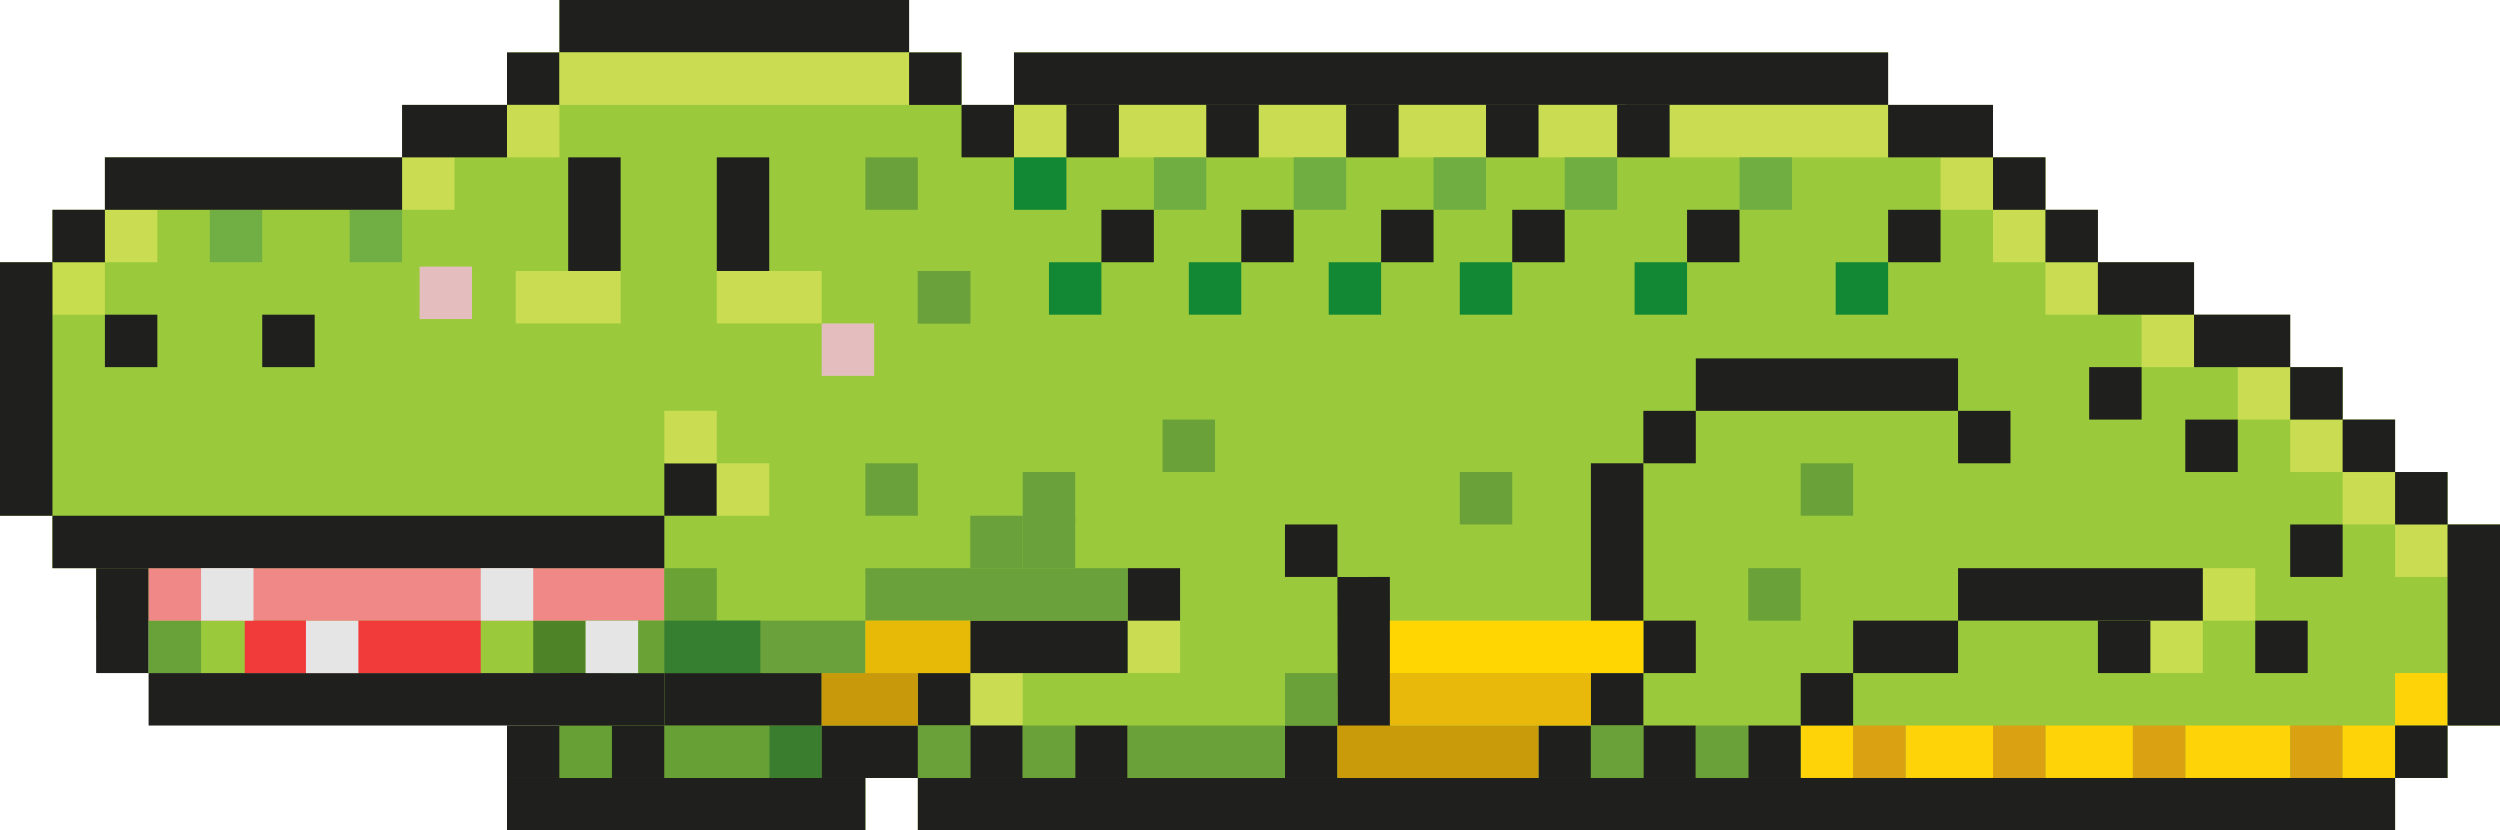 <svg width="286" height="95" viewBox="0 0 286 95" fill="none" xmlns="http://www.w3.org/2000/svg">
<path d="M64 0H104V6H110V12H116V6H216V12H228V18H234V24H240V30H251V36H262V42H268V48H274V54H280V60H286V83H280V89H274V95H105V89H99V95H58V83H64V77H17V71H11V65H6V59H0V30H6V24H12V18H46V12H58V6H64V0Z" fill="#9ACA3C"/>
<rect x="64" width="40" height="6" fill="#1F1F1D"/>
<rect x="116" y="6" width="100" height="6" fill="#1F1F1D"/>
<rect x="58" y="6" width="6" height="6" fill="#1F1F1D"/>
<rect x="11" y="65" width="6" height="12" fill="#1F1F1D"/>
<rect x="29" y="71" width="6" height="6" fill="#4E8328"/>
<rect x="61" y="71" width="6" height="6" fill="#4E8328"/>
<rect x="17" y="71" width="6" height="6" fill="#68A238"/>
<rect x="76" y="53" width="6" height="6" fill="#1F1F1D"/>
<rect x="12" y="36" width="6" height="6" fill="#1F1F1D"/>
<rect x="40" y="24" width="6" height="6" fill="#71AE43"/>
<rect x="30" y="36" width="6" height="6" fill="#1F1F1D"/>
<rect x="24" y="24" width="6" height="6" fill="#71AE43"/>
<rect x="12" y="24" width="6" height="6" fill="#CADC52"/>
<rect x="64" y="6" width="40" height="6" fill="#CADC52"/>
<rect x="59" y="31" width="12" height="6" fill="#CADC52"/>
<rect x="82" y="31" width="12" height="6" fill="#CADC52"/>
<rect x="58" y="12" width="6" height="6" fill="#CADC52"/>
<rect x="128" y="12" width="10" height="6" fill="#CADC52"/>
<rect x="160" y="12" width="10" height="6" fill="#CADC52"/>
<rect x="191" y="12" width="25" height="6" fill="#CADC52"/>
<rect x="176" y="12" width="10" height="6" fill="#CADC52"/>
<rect x="144" y="12" width="10" height="6" fill="#CADC52"/>
<rect x="116" y="12" width="6" height="6" fill="#CADC52"/>
<rect x="222" y="18" width="6" height="6" fill="#CADC52"/>
<rect x="228" y="24" width="6" height="6" fill="#CADC52"/>
<rect x="234" y="30" width="6" height="6" fill="#CADC52"/>
<rect x="256" y="42" width="6" height="6" fill="#CADC52"/>
<rect x="274" y="60" width="6" height="6" fill="#CADC52"/>
<rect x="252" y="65" width="6" height="6" fill="#C9DD50"/>
<rect x="246" y="71" width="6" height="6" fill="#C9DD50"/>
<rect x="206" y="83" width="6" height="6" fill="#FED308"/>
<rect x="218" y="83" width="10" height="6" fill="#FED308"/>
<rect x="234" y="83" width="10" height="6" fill="#FED308"/>
<rect x="250" y="83" width="12" height="6" fill="#FED308"/>
<rect x="212" y="83" width="6" height="6" fill="#DAA112"/>
<rect x="228" y="83" width="6" height="6" fill="#DAA112"/>
<rect x="244" y="83" width="6" height="6" fill="#DAA112"/>
<rect x="262" y="83" width="6" height="6" fill="#DAA112"/>
<rect x="268" y="83" width="6" height="6" fill="#FED308"/>
<rect x="274" y="77" width="6" height="6" fill="#FED308"/>
<rect x="262" y="48" width="6" height="6" fill="#CADC52"/>
<rect x="268" y="54" width="6" height="6" fill="#CADC52"/>
<rect x="245" y="36" width="6" height="6" fill="#CADC52"/>
<rect x="46" y="18" width="6" height="6" fill="#CADC52"/>
<rect x="76" y="47" width="6" height="6" fill="#CADC52"/>
<rect x="82" y="53" width="6" height="6" fill="#CADC52"/>
<rect x="129" y="71" width="6" height="6" fill="#CADC52"/>
<rect x="111" y="77" width="6" height="6" fill="#CADC52"/>
<rect x="6" y="30" width="6" height="6" fill="#C8DD4D"/>
<rect x="70" y="77" width="6" height="6" fill="#95CA3B"/>
<rect x="64" y="77" width="6" height="6" fill="#1F1F1D"/>
<rect x="64" y="83" width="6" height="6" fill="#67A135"/>
<rect x="76" y="83" width="12" height="6" fill="#67A135"/>
<rect x="88" y="83" width="6" height="6" fill="#3A7D2E"/>
<rect x="58" y="83" width="6" height="6" fill="#1F1F1D"/>
<rect x="70" y="83" width="6" height="6" fill="#1F1F1D"/>
<rect x="105" y="77" width="6" height="6" fill="#1F1F1D"/>
<rect x="111" y="83" width="6" height="6" fill="#1F1F1D"/>
<rect x="123" y="83" width="6" height="6" fill="#1F1F1D"/>
<rect x="147" y="83" width="6" height="6" fill="#1F1F1D"/>
<rect x="176" y="83" width="6" height="6" fill="#1F1F1D"/>
<rect x="200" y="83" width="6" height="6" fill="#1F1F1D"/>
<rect x="206" y="77" width="6" height="6" fill="#1F1F1D"/>
<rect x="240" y="71" width="6" height="6" fill="#1F1F1D"/>
<rect x="258" y="71" width="6" height="6" fill="#1F1F1D"/>
<rect x="262" y="60" width="6" height="6" fill="#1F1F1D"/>
<rect x="250" y="48" width="6" height="6" fill="#1F1F1D"/>
<rect x="239" y="42" width="6" height="6" fill="#1F1F1D"/>
<rect x="224" y="47" width="6" height="6" fill="#1F1F1D"/>
<rect x="188" y="83" width="6" height="6" fill="#1F1F1D"/>
<rect x="182" y="77" width="6" height="6" fill="#1F1F1D"/>
<rect x="188" y="71" width="6" height="6" fill="#1F1F1D"/>
<rect x="188" y="47" width="6" height="6" fill="#1F1F1D"/>
<rect x="117" y="83" width="6" height="6" fill="#6AA138"/>
<rect x="182" y="83" width="6" height="6" fill="#6AA138"/>
<rect x="194" y="83" width="6" height="6" fill="#6AA138"/>
<rect x="200" y="65" width="6" height="6" fill="#6AA138"/>
<rect x="206" y="53" width="6" height="6" fill="#6AA138"/>
<rect x="167" y="54" width="6" height="6" fill="#6AA138"/>
<rect x="133" y="48" width="6" height="6" fill="#6AA138"/>
<rect x="147" y="77" width="6" height="6" fill="#6AA138"/>
<rect x="105" y="83" width="6" height="6" fill="#6AA138"/>
<rect x="129" y="65" width="6" height="6" fill="#1F1F1D"/>
<rect x="147" y="60" width="6" height="6" fill="#1F1F1D"/>
<rect x="274" y="83" width="6" height="6" fill="#1F1F1D"/>
<rect x="6" y="24" width="6" height="6" fill="#1F1F1D"/>
<rect x="104" y="6" width="6" height="6" fill="#1F1F1D"/>
<rect x="110" y="12" width="6" height="6" fill="#1F1F1D"/>
<rect x="116" y="18" width="6" height="6" fill="#128834"/>
<rect x="126" y="24" width="6" height="6" fill="#1F1F1D"/>
<rect x="120" y="30" width="6" height="6" fill="#128834"/>
<rect x="132" y="18" width="6" height="6" fill="#71AE41"/>
<rect x="117" y="59" width="6" height="6" fill="#6AA13A"/>
<rect x="111" y="59" width="6" height="6" fill="#6AA13A"/>
<rect x="117" y="54" width="6" height="6" fill="#6AA13A"/>
<rect x="99" y="53" width="6" height="6" fill="#6AA13A"/>
<rect x="94" y="37" width="6" height="6" fill="#E4BEBE"/>
<rect x="17" y="65" width="59" height="6" fill="#F08888"/>
<path d="M48 30.5H54V36.5H48V30.5Z" fill="#E4BEBE"/>
<rect x="105" y="31" width="6" height="6" fill="#6AA13A"/>
<rect x="105" y="31" width="6" height="6" fill="#6AA13A"/>
<rect x="99" y="18" width="6" height="6" fill="#6AA13A"/>
<rect x="173" y="24" width="6" height="6" fill="#1F1F1D"/>
<rect x="167" y="30" width="6" height="6" fill="#128834"/>
<rect x="179" y="18" width="6" height="6" fill="#71AE41"/>
<rect x="193" y="24" width="6" height="6" fill="#1F1F1D"/>
<rect x="187" y="30" width="6" height="6" fill="#128834"/>
<rect x="216" y="24" width="6" height="6" fill="#1F1F1D"/>
<rect x="210" y="30" width="6" height="6" fill="#128834"/>
<rect x="199" y="18" width="6" height="6" fill="#71AE41"/>
<rect x="158" y="24" width="6" height="6" fill="#1F1F1D"/>
<rect x="152" y="30" width="6" height="6" fill="#128834"/>
<rect x="164" y="18" width="6" height="6" fill="#71AE41"/>
<rect x="142" y="24" width="6" height="6" fill="#1F1F1D"/>
<rect x="136" y="30" width="6" height="6" fill="#128834"/>
<rect x="148" y="18" width="6" height="6" fill="#71AE41"/>
<rect x="228" y="18" width="6" height="6" fill="#1F1F1D"/>
<rect x="234" y="24" width="6" height="6" fill="#1F1F1D"/>
<rect x="274" y="54" width="6" height="6" fill="#1F1F1D"/>
<rect x="262" y="42" width="6" height="6" fill="#1F1F1D"/>
<rect x="268" y="48" width="6" height="6" fill="#1F1F1D"/>
<rect x="185" y="12" width="6" height="6" fill="#1F1F1D"/>
<rect x="170" y="12" width="6" height="6" fill="#1F1F1D"/>
<rect x="154" y="12" width="6" height="6" fill="#1F1F1D"/>
<rect x="122" y="12" width="6" height="6" fill="#1F1F1D"/>
<rect x="138" y="12" width="6" height="6" fill="#1F1F1D"/>
<rect x="216" y="12" width="12" height="6" fill="#1F1F1D"/>
<rect x="46" y="12" width="12" height="6" fill="#1F1F1D"/>
<rect x="212" y="71" width="12" height="6" fill="#1F1F1D"/>
<rect x="12" y="18" width="34" height="6" fill="#1F1F1D"/>
<rect y="30" width="6" height="29" fill="#1F1F1D"/>
<rect x="6" y="59" width="70" height="6" fill="#1F1F1D"/>
<rect x="17" y="77" width="59" height="6" fill="#1F1F1D"/>
<path d="M28 71H55V77H28V71Z" fill="#F13B3B"/>
<path d="M67 71H76V65H82V71H87V77H67V71Z" fill="#6AA236"/>
<rect x="58" y="89" width="41" height="6" fill="#1F1F1D"/>
<rect x="105" y="89" width="169" height="6" fill="#1F1F1D"/>
<rect x="280" y="60" width="6" height="23" fill="#1F1F1D"/>
<rect x="240" y="30" width="11" height="6" fill="#1F1F1D"/>
<rect x="251" y="36" width="11" height="6" fill="#1F1F1D"/>
<rect x="76" y="77" width="18" height="6" fill="#1F1F1D"/>
<rect x="111" y="71" width="18" height="6" fill="#1F1F1D"/>
<rect x="159" y="66" width="17.1" height="6" transform="rotate(89.877 159 66)" fill="#1F1F1D"/>
<rect x="94" y="83" width="11" height="6" fill="#1F1F1D"/>
<rect x="65" y="18" width="6" height="13" fill="#1F1F1D"/>
<rect x="82" y="18" width="6" height="13" fill="#1F1F1D"/>
<rect x="129" y="83" width="18" height="6" fill="#6AA138"/>
<rect x="94" y="77" width="11" height="6" fill="#C9990C"/>
<rect x="87" y="71" width="12" height="6" fill="#6AA13A"/>
<rect x="99" y="65" width="30" height="6" fill="#6AA13A"/>
<rect x="76" y="71" width="11" height="6" fill="#377F30"/>
<rect x="99" y="71" width="12" height="6" fill="#E8BA08"/>
<rect x="153" y="83" width="23" height="6" fill="#C99A0A"/>
<rect x="159" y="77" width="23" height="6" fill="#E8B90A"/>
<rect x="159" y="71" width="29" height="6" fill="#FFD502"/>
<rect x="182" y="53" width="6" height="18" fill="#1F1F1D"/>
<rect x="194" y="41" width="30" height="6" fill="#1F1F1D"/>
<rect x="224" y="65" width="28" height="6" fill="#1F1F1D"/>
<rect x="23" y="65" width="6" height="6" fill="#E5E5E5"/>
<rect x="35" y="71" width="6" height="6" fill="#E5E5E5"/>
<rect x="67" y="71" width="6" height="6" fill="#E5E5E5"/>
<rect x="55" y="65" width="6" height="6" fill="#E5E5E5"/>
</svg>
